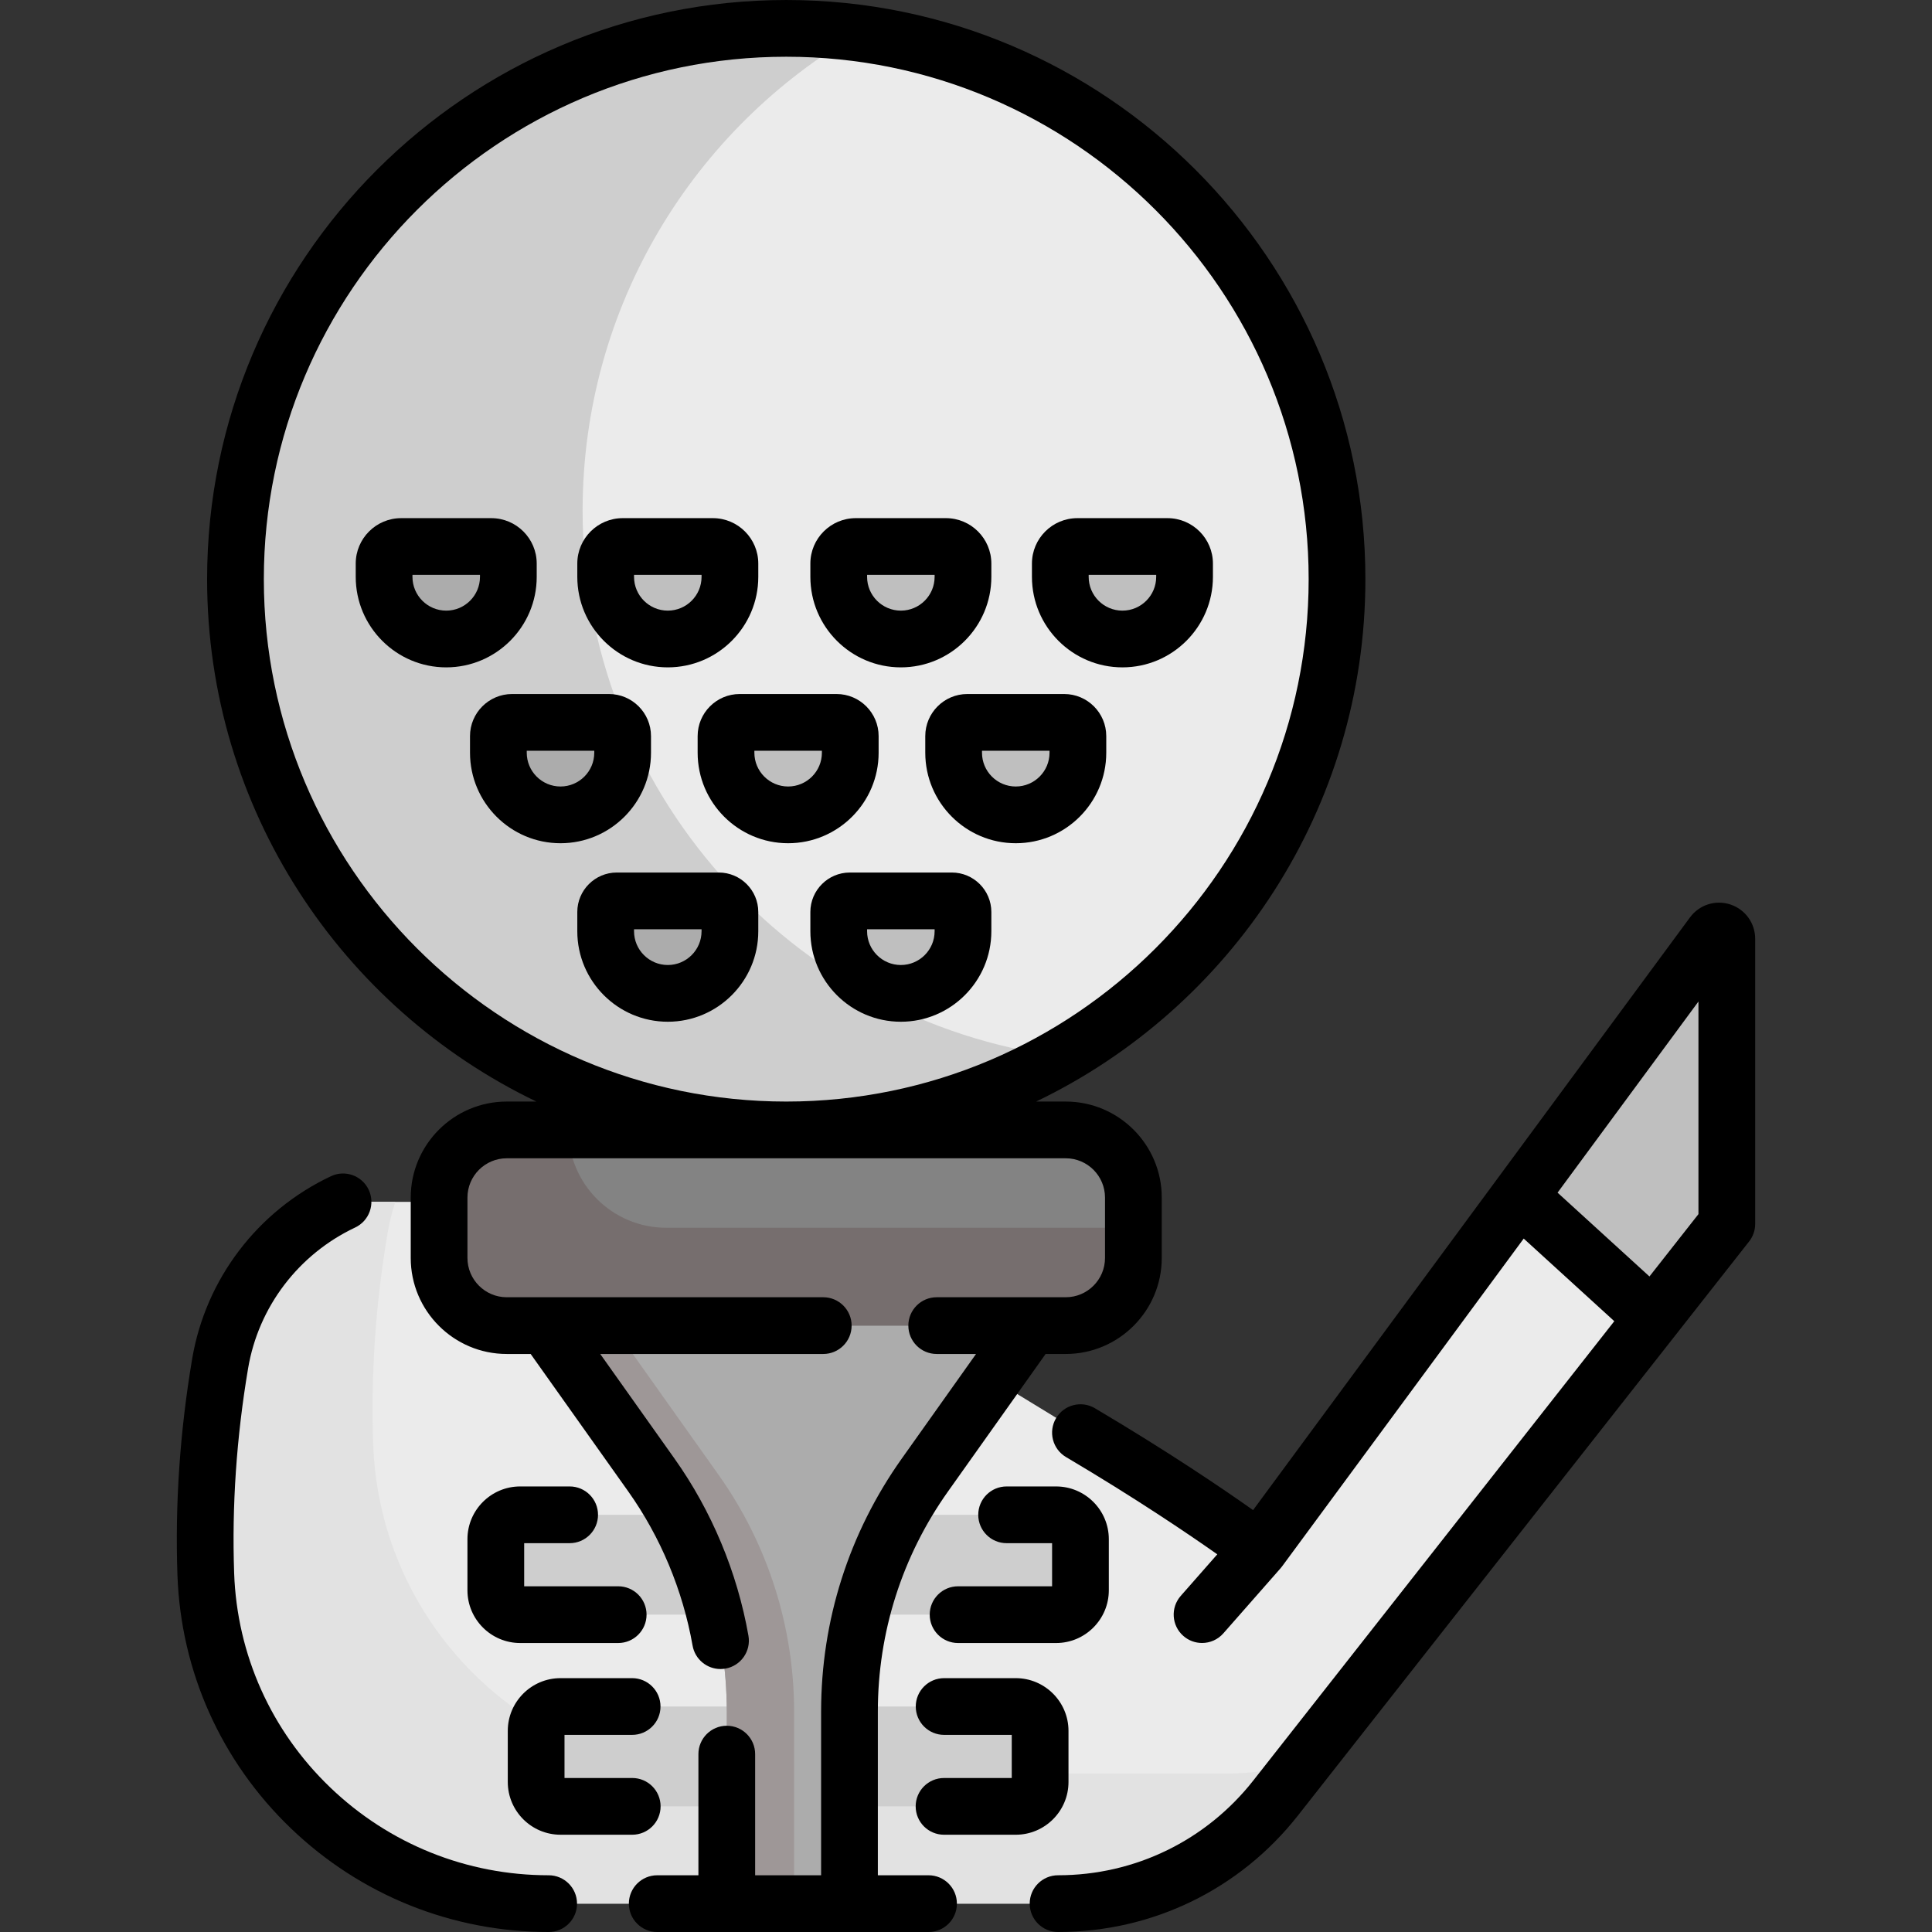 <svg id="Capa_1" enable-background="new 0 0 510.82 510.82" height="512" viewBox="0 0 510.82 510.82" width="512" xmlns="http://www.w3.org/2000/svg"><rect x="0" y="0" width="510.82" height="510.82" fill="#333333" stroke="none"/><path d="m285.673 378.792c29.31 17.346 47.261 30.922 47.261 30.922l119.945-162.718c1.171-1.588 3.689-.76 3.689 1.213v70.969c0 2.871-.964 5.659-2.739 7.916l-116.519 148.256c-13.879 17.659-35.096 27.97-57.556 27.97h-34.247-71.732-28.71c-48.673 0-88.925-38.401-90.65-87.044-.649-18.317.608-36.899 3.789-55.75 2.646-15.677 11.35-28.737 23.262-37.314 4.915-3.539 10.821-5.441 16.878-5.441h57.894 29.506z" fill="#ebebeb"/><path d="m324.011 468.939h-34.247-71.732-28.71c-48.673 0-88.925-38.401-90.65-87.044-.65-18.317.607-36.899 3.789-55.75.487-2.885 1.182-5.679 2.061-8.374h-6.179c-6.057 0-11.963 1.902-16.878 5.441-11.913 8.577-20.617 21.636-23.262 37.314-3.181 18.85-4.438 37.433-3.789 55.75 1.725 48.643 41.977 87.044 90.65 87.044h28.71 71.732 34.247c22.46 0 43.677-10.311 57.556-27.97l7.384-9.395c-6.642 1.957-13.6 2.984-20.682 2.984z" fill="#e2e2e2"/><path d="m249.603 477.601h18.959c3.561 0 6.448-2.887 6.448-6.448v-13.506c0-3.561-2.887-6.448-6.448-6.448h-18.934-82.492-18.934c-3.561 0-6.448 2.887-6.448 6.448v13.506c0 3.561 2.887 6.448 6.448 6.448h18.959z" fill="#cecece"/><path d="m253.315 426.915h25.909c3.561 0 6.448-2.887 6.448-6.448v-13.505c0-3.561-2.887-6.448-6.448-6.448h-13.074-115.535-13.075c-3.561 0-6.448 2.887-6.448 6.448v13.505c0 3.561 2.887 6.448 6.448 6.448h25.91z" fill="#cecece"/><path d="m456.568 319.178v-70.969c0-1.973-2.519-2.801-3.689-1.213l-51.655 70.076 35.607 31.651 16.999-21.629c1.774-2.257 2.738-5.045 2.738-7.916z" fill="#bfbfbf"/><circle cx="207.882" cy="153.125" fill="#ebebeb" r="145.625"/><path d="m154.042 135.009c0-53.981 29.373-101.101 73.006-126.253-6.273-.824-12.669-1.256-19.166-1.256-80.426 0-145.625 65.198-145.625 145.625s65.199 145.625 145.625 145.625c26.445 0 51.243-7.051 72.619-19.372-71.368-9.384-126.459-70.44-126.459-144.369z" fill="#cecece"/><path d="m144.179 340.36v10.129l28.041 39.499c12.973 18.273 19.942 40.128 19.942 62.538v50.793h32.44v-50.793c0-22.41 6.969-44.265 19.942-62.538l28.041-39.499v-10.129z" fill="#acacac"/><path d="m190.018 389.989-28.041-39.499v-10.13h-17.798v10.129l28.041 39.499c12.973 18.273 19.942 40.128 19.942 62.538v50.793h17.798v-50.793c0-22.409-6.969-44.264-19.942-62.537z" fill="#9e9797"/><path d="m281.778 298.75h-147.792c-9.879 0-17.888 8.009-17.888 17.888v15.964c0 9.879 8.009 17.888 17.888 17.888h147.792c9.879 0 17.888-8.009 17.888-17.888v-15.964c0-9.88-8.008-17.888-17.888-17.888z" fill="#838383"/><path d="m176.157 324.619c-14.288 0-25.87-11.582-25.87-25.87h-16.301c-9.879 0-17.888 8.009-17.888 17.888v15.964c0 9.879 8.009 17.888 17.888 17.888h147.793c9.879 0 17.888-8.009 17.888-17.888v-7.982z" fill="#766e6e"/><path d="m117.98 168.951c-9.072 0-16.426-7.354-16.426-16.426v-3.518c0-2.49 2.019-4.509 4.509-4.509h23.834c2.49 0 4.509 2.019 4.509 4.509v3.518c0 9.072-7.354 16.426-16.426 16.426z" fill="#acacac"/><path d="m176.564 168.951c-9.072 0-16.426-7.354-16.426-16.426v-3.518c0-2.49 2.019-4.509 4.509-4.509h23.834c2.49 0 4.509 2.019 4.509 4.509v3.518c0 9.072-7.354 16.426-16.426 16.426z" fill="#bfbfbf"/><path d="m176.564 262.648c-9.072 0-16.426-7.354-16.426-16.426v-5.083c0-1.626 1.318-2.945 2.945-2.945h26.963c1.626 0 2.945 1.318 2.945 2.945v5.083c-.001 9.072-7.355 16.426-16.427 16.426z" fill="#acacac"/><g fill="#bfbfbf"><path d="m238.186 262.648c-9.072 0-16.426-7.354-16.426-16.426v-5.083c0-1.626 1.318-2.945 2.945-2.945h26.963c1.626 0 2.945 1.318 2.945 2.945v5.083c-.001 9.072-7.355 16.426-16.427 16.426z"/><path d="m296.77 168.951c9.072 0 16.426-7.354 16.426-16.426v-3.518c0-2.49-2.019-4.509-4.509-4.509h-23.834c-2.49 0-4.509 2.019-4.509 4.509v3.518c0 9.072 7.354 16.426 16.426 16.426z"/><path d="m238.186 168.951c9.072 0 16.426-7.354 16.426-16.426v-3.518c0-2.49-2.019-4.509-4.509-4.509h-23.834c-2.49 0-4.509 2.019-4.509 4.509v3.518c0 9.072 7.354 16.426 16.426 16.426z"/></g><path d="m148.197 215.451c9.072 0 16.426-7.354 16.426-16.426v-4.403c0-2.002-1.623-3.624-3.624-3.624h-25.604c-2.002 0-3.624 1.623-3.624 3.624v4.403c0 9.072 7.354 16.426 16.426 16.426z" fill="#acacac"/><path d="m268.567 215.451c-9.072 0-16.426-7.354-16.426-16.426v-4.403c0-2.002 1.623-3.624 3.624-3.624h25.604c2.002 0 3.624 1.623 3.624 3.624v4.403c.001 9.072-7.354 16.426-16.426 16.426z" fill="#bfbfbf"/><path d="m208.382 215.451c9.072 0 16.426-7.354 16.426-16.426v-4.403c0-2.002-1.623-3.624-3.624-3.624h-25.604c-2.002 0-3.624 1.623-3.624 3.624v4.403c0 9.072 7.354 16.426 16.426 16.426z" fill="#bfbfbf"/><path d="m245.507 495.82h-13.404v-43.293c0-20.972 6.417-41.096 18.557-58.196l25.799-36.341h5.321c13.999 0 25.388-11.389 25.388-25.388v-15.964c0-13.999-11.389-25.388-25.388-25.388h-7.832c51.452-24.709 87.061-77.335 87.061-138.125-.002-84.434-68.693-153.125-153.127-153.125-84.433 0-153.124 68.691-153.124 153.125 0 60.789 35.608 113.416 87.06 138.125h-7.832c-13.999 0-25.388 11.389-25.388 25.388v15.964c0 13.999 11.389 25.388 25.388 25.388h6.32l25.799 36.341c8.556 12.051 14.439 26.146 17.013 40.759.641 3.639 3.806 6.2 7.377 6.2.432 0 .87-.038 1.31-.115 4.079-.719 6.804-4.608 6.085-8.688-2.958-16.79-9.72-32.987-19.555-46.839l-19.635-27.658h58.968c4.143 0 7.5-3.358 7.5-7.5s-3.357-7.5-7.5-7.5h-83.684c-5.728 0-10.388-4.66-10.388-10.388v-15.964c0-5.728 4.66-10.388 10.388-10.388h147.793c5.728 0 10.388 4.66 10.388 10.388v15.964c0 5.728-4.66 10.388-10.388 10.388h-34.109c-4.143 0-7.5 3.358-7.5 7.5s3.357 7.5 7.5 7.5h10.394l-19.635 27.658c-13.952 19.652-21.326 42.778-21.326 66.88v43.293h-17.441v-32.032c0-4.142-3.358-7.5-7.5-7.5s-7.5 3.358-7.5 7.5v32.032h-10.887c-4.142 0-7.5 3.358-7.5 7.5s3.358 7.5 7.5 7.5h71.732c4.143 0 7.5-3.358 7.5-7.5s-3.355-7.501-7.498-7.501zm-175.749-342.695c0-76.163 61.962-138.125 138.124-138.125s138.125 61.962 138.125 138.125c0 76.162-61.963 138.125-138.125 138.125s-138.124-61.963-138.124-138.125z"/><path d="m457.505 239.143c-3.926-1.292-8.211.077-10.663 3.404l-115.529 156.726c-7.665-5.428-22.173-15.308-41.82-26.936-3.563-2.108-8.163-.93-10.273 2.635s-.931 8.165 2.635 10.274c18.413 10.897 32.36 20.344 39.995 25.718l-9.659 10.988c-2.735 3.111-2.43 7.85.681 10.584 1.425 1.252 3.19 1.867 4.949 1.867 2.082 0 4.153-.862 5.636-2.548l15.111-17.19c.065-.074.121-.154.183-.23.074-.091.152-.177.221-.271l63.899-86.686 23.95 21.845-95.406 121.392c-12.539 15.954-31.368 25.104-51.659 25.104-4.143 0-7.5 3.358-7.5 7.5s3.357 7.5 7.5 7.5c24.924 0 48.051-11.239 63.452-30.835l119.259-151.741c1.039-1.321 1.604-2.954 1.604-4.634v-75.401c-.002-4.131-2.64-7.775-6.566-9.065zm-8.436 81.872-12.955 16.483-24.295-22.159 37.249-50.533v56.209z"/><path d="m145.065 495.82c-21.634 0-42.145-8.245-57.753-23.216-15.623-14.984-24.644-35.105-25.403-56.655-.625-17.732.617-35.959 3.691-54.174 2.739-16.231 13.319-30.146 28.301-37.221 3.746-1.769 5.348-6.239 3.579-9.984-1.769-3.746-6.241-5.348-9.984-3.579-19.417 9.169-33.131 27.221-36.687 48.288-3.242 19.211-4.551 38.456-3.891 57.199.897 25.473 11.555 49.25 30.011 66.952 18.416 17.663 42.613 27.391 68.137 27.391 4.142 0 7.5-3.358 7.5-7.5s-3.359-7.501-7.501-7.501z"/><path d="m167.137 458.701c4.142 0 7.5-3.358 7.5-7.5s-3.358-7.5-7.5-7.5h-18.934c-7.69 0-13.947 6.257-13.947 13.947v13.506c0 7.691 6.257 13.948 13.947 13.948h18.959c4.142 0 7.5-3.358 7.5-7.5s-3.358-7.5-7.5-7.5h-17.907v-11.401z"/><path d="m282.509 471.154v-13.506c0-7.69-6.257-13.947-13.947-13.947h-18.934c-4.143 0-7.5 3.358-7.5 7.5s3.357 7.5 7.5 7.5h17.881v11.401h-17.906c-4.143 0-7.5 3.358-7.5 7.5s3.357 7.5 7.5 7.5h18.959c7.69 0 13.947-6.257 13.947-13.948z"/><path d="m150.615 408.014c4.142 0 7.5-3.358 7.5-7.5s-3.358-7.5-7.5-7.5h-13.075c-7.691 0-13.948 6.257-13.948 13.948v13.505c0 7.691 6.257 13.948 13.948 13.948h25.91c4.142 0 7.5-3.358 7.5-7.5s-3.358-7.5-7.5-7.5h-24.858v-11.401z"/><path d="m253.316 419.415c-4.143 0-7.5 3.358-7.5 7.5s3.357 7.5 7.5 7.5h25.908c7.691 0 13.948-6.257 13.948-13.948v-13.505c0-7.691-6.257-13.948-13.947-13.948h-13.075c-4.143 0-7.5 3.358-7.5 7.5s3.357 7.5 7.5 7.5h12.022v11.401z"/><path d="m141.906 152.525v-3.518c0-6.622-5.387-12.009-12.009-12.009h-23.834c-6.622 0-12.009 5.387-12.009 12.009v3.518c0 13.193 10.733 23.926 23.926 23.926s23.926-10.733 23.926-23.926zm-15 0c0 4.922-4.004 8.926-8.926 8.926s-8.926-4.004-8.926-8.926v-.527h17.853v.527z"/><path d="m176.564 176.451c13.193 0 23.926-10.733 23.926-23.926v-3.518c0-6.622-5.387-12.009-12.009-12.009h-23.834c-6.622 0-12.009 5.387-12.009 12.009v3.518c0 13.193 10.733 23.926 23.926 23.926zm-8.926-24.453h17.853v.527c0 4.922-4.004 8.926-8.926 8.926s-8.926-4.004-8.926-8.926v-.527z"/><path d="m190.046 230.695h-26.963c-5.759 0-10.445 4.686-10.445 10.445v5.083c0 13.193 10.733 23.926 23.926 23.926s23.926-10.733 23.926-23.926v-5.083c.001-5.76-4.685-10.445-10.444-10.445zm-4.555 15.527c0 4.922-4.004 8.926-8.926 8.926s-8.926-4.004-8.926-8.926v-.527h17.853v.527z"/><path d="m251.667 230.695h-26.963c-5.76 0-10.445 4.686-10.445 10.445v5.083c0 13.193 10.733 23.926 23.927 23.926 13.192 0 23.926-10.733 23.926-23.926v-5.083c0-5.76-4.686-10.445-10.445-10.445zm-4.555 15.527c0 4.922-4.004 8.926-8.926 8.926s-8.927-4.004-8.927-8.926v-.527h17.853z"/><path d="m320.697 152.525v-3.518c0-6.622-5.388-12.009-12.01-12.009h-23.834c-6.622 0-12.009 5.387-12.009 12.009v3.518c0 13.193 10.733 23.926 23.926 23.926s23.927-10.733 23.927-23.926zm-15 0c0 4.922-4.005 8.926-8.927 8.926s-8.926-4.004-8.926-8.926v-.527h17.853z"/><path d="m238.186 176.451c13.192 0 23.926-10.733 23.926-23.926v-3.518c0-6.622-5.387-12.009-12.009-12.009h-23.834c-6.622 0-12.01 5.387-12.01 12.009v3.518c0 13.193 10.734 23.926 23.927 23.926zm-8.927-24.453h17.853v.527c0 4.922-4.004 8.926-8.926 8.926s-8.927-4.004-8.927-8.926z"/><path d="m172.123 199.024v-4.403c0-6.134-4.99-11.125-11.125-11.125h-25.604c-6.134 0-11.124 4.99-11.124 11.125v4.403c0 13.193 10.733 23.926 23.926 23.926s23.927-10.733 23.927-23.926zm-15 0c0 4.922-4.004 8.926-8.926 8.926s-8.926-4.004-8.926-8.926v-.527h17.853v.527z"/><path d="m281.369 183.497h-25.604c-6.134 0-11.124 4.99-11.124 11.125v4.403c0 13.193 10.733 23.926 23.927 23.926 13.192 0 23.926-10.733 23.926-23.926v-4.403c-.001-6.135-4.991-11.125-11.125-11.125zm-3.876 15.527c0 4.922-4.004 8.926-8.926 8.926s-8.927-4.004-8.927-8.926v-.527h17.853z"/><path d="m232.308 199.024v-4.403c0-6.134-4.99-11.125-11.124-11.125h-25.604c-6.134 0-11.124 4.99-11.124 11.125v4.403c0 13.193 10.733 23.926 23.926 23.926 13.193.001 23.926-10.733 23.926-23.926zm-15 0c0 4.922-4.004 8.926-8.926 8.926s-8.926-4.004-8.926-8.926v-.527h17.852z"/></svg>